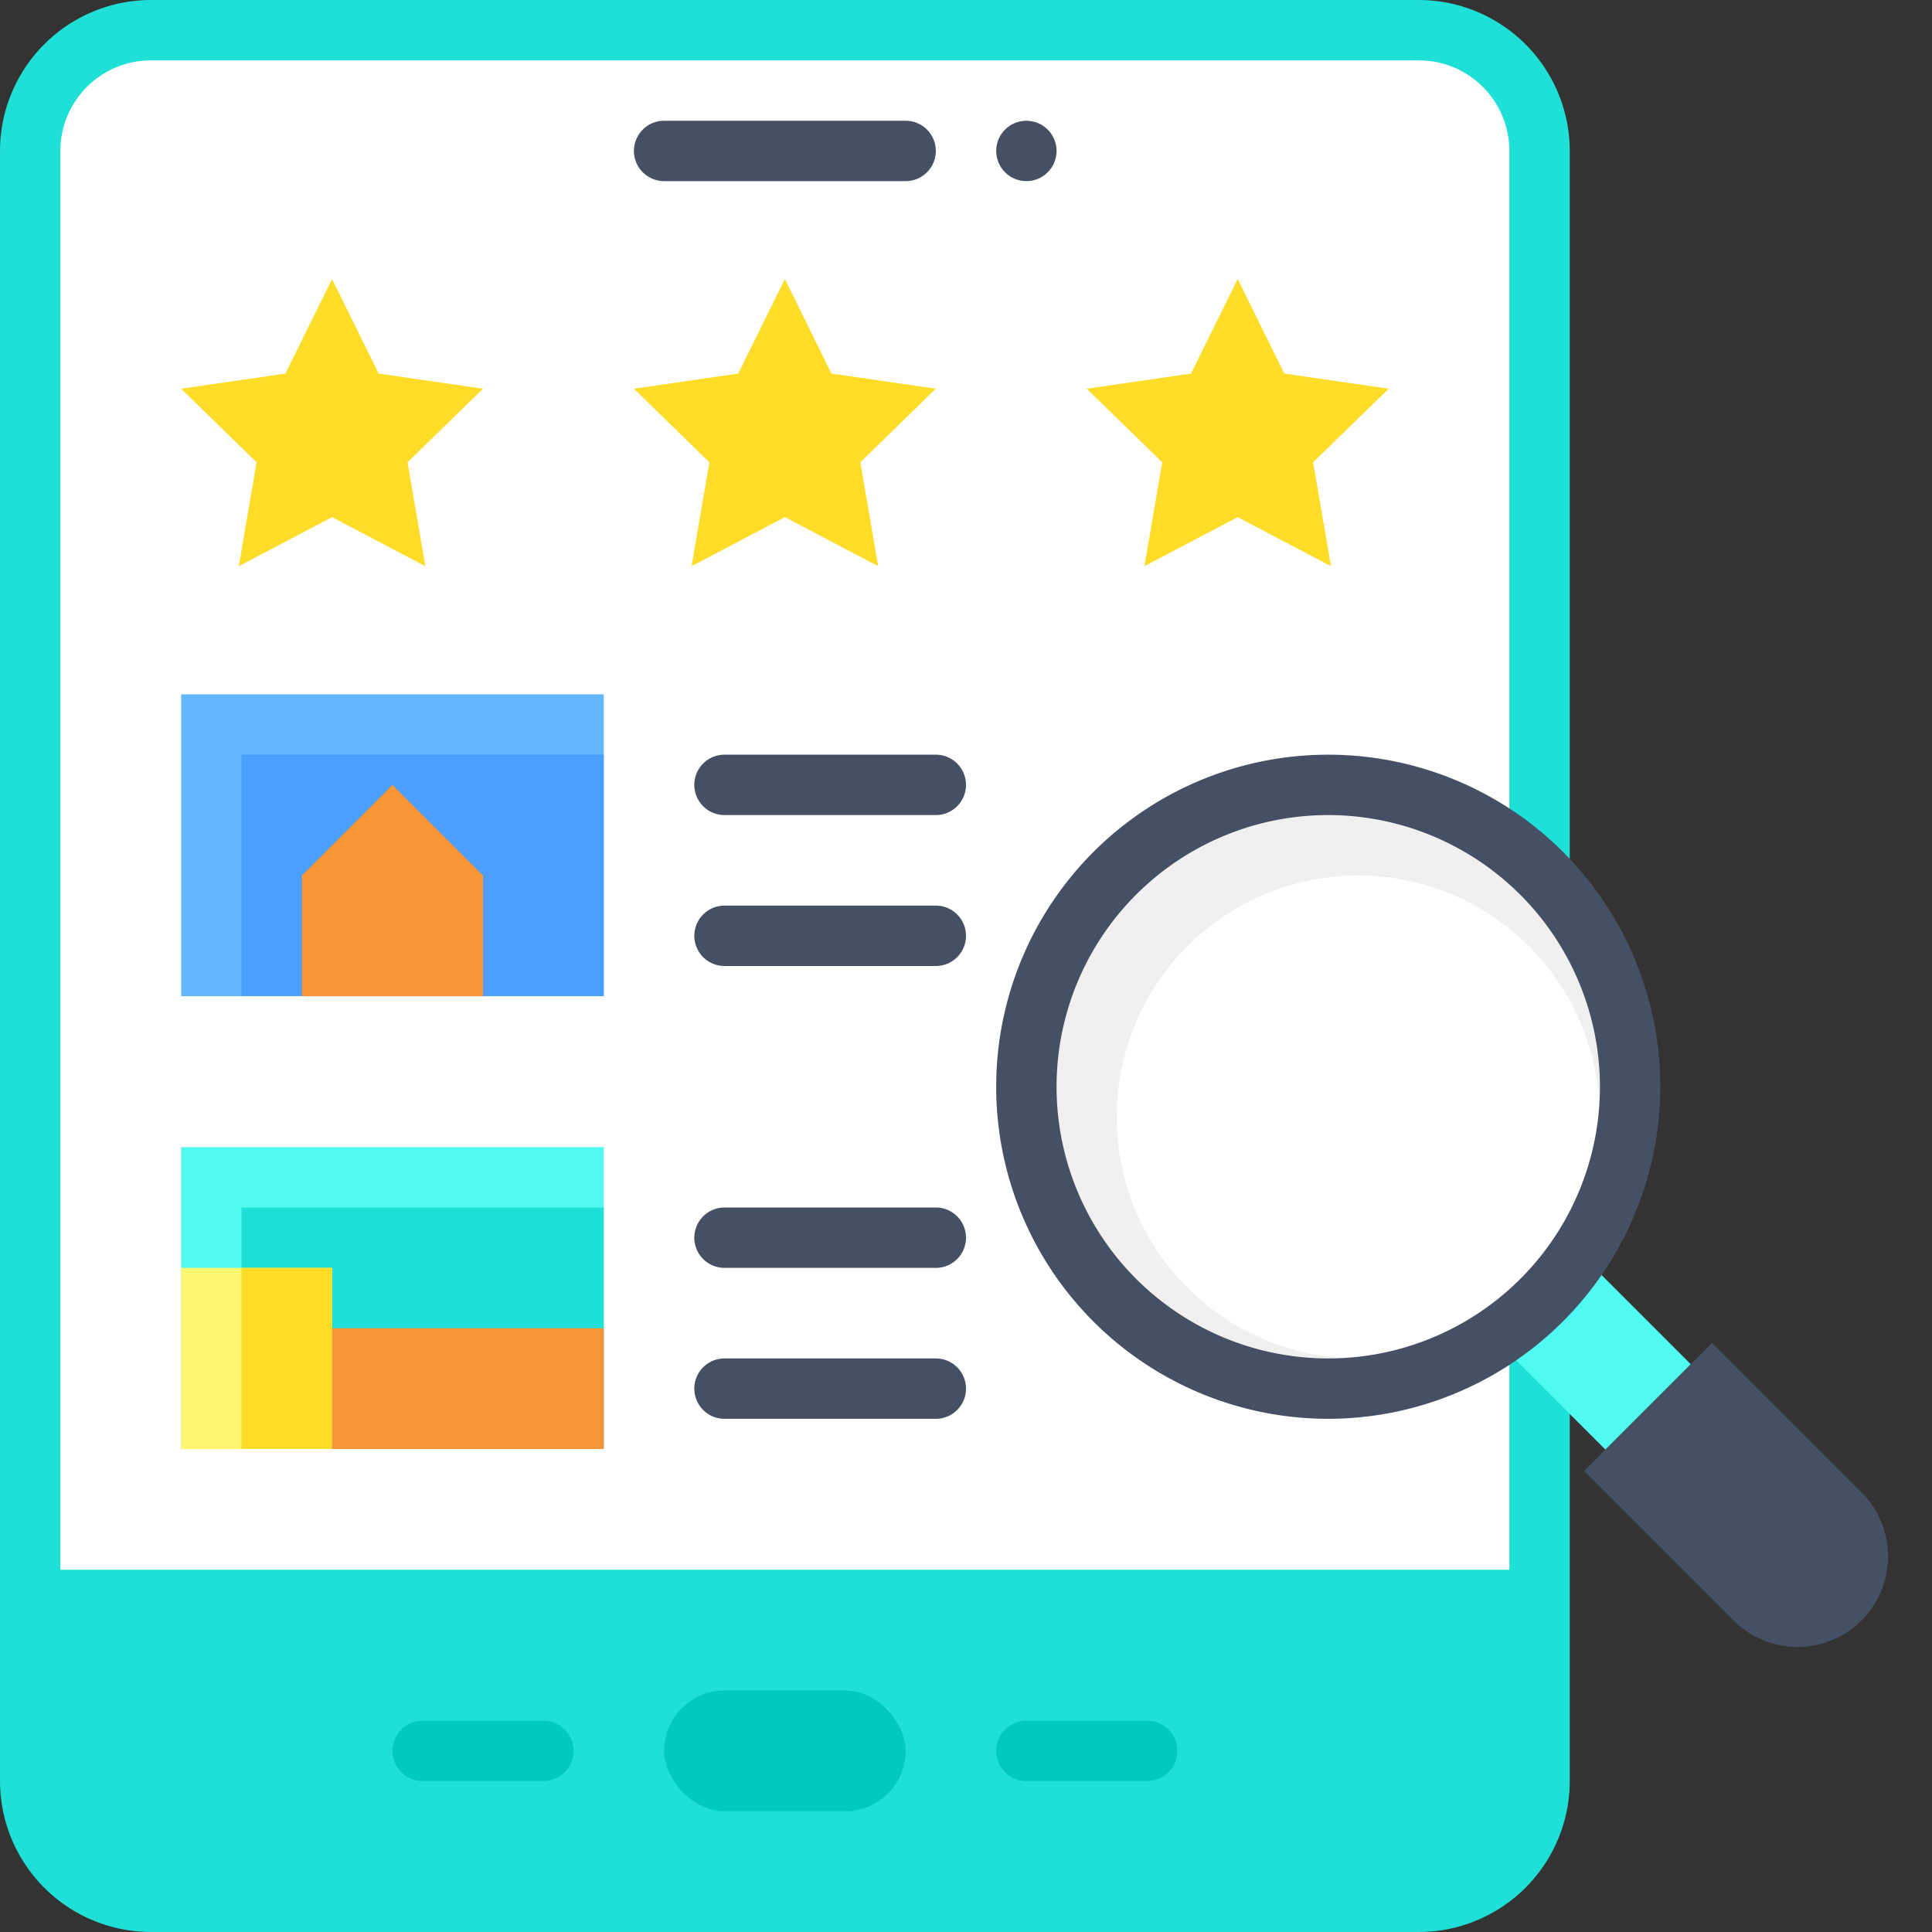 <svg id="Flat" height="512" viewBox="0 0 64 64" width="512" xmlns="http://www.w3.org/2000/svg"><rect x="0" y="0" width="64" height="64" fill="#333333" stroke="none"/><path d="m47 1h-42a4 4 0 0 0 -4 4v48h50v-48a4 4 0 0 0 -4-4z" fill="#fff"/><path d="m47 0h-42a5.006 5.006 0 0 0 -5 5v54a5.006 5.006 0 0 0 5 5h42a5.006 5.006 0 0 0 5-5v-54a5.006 5.006 0 0 0 -5-5zm-45 52v-47a3 3 0 0 1 3-3h42a3 3 0 0 1 3 3v47z" fill="#1ee0d7"/><path d="m38 59h-4a1 1 0 0 1 0-2h4a1 1 0 0 1 0 2z" fill="#00cabd"/><path d="m18 59h-4a1 1 0 0 1 0-2h4a1 1 0 0 1 0 2z" fill="#00cabd"/><path d="m30 6h-8a1 1 0 0 1 0-2h8a1 1 0 0 1 0 2z" fill="#465064"/><circle cx="34" cy="5" fill="#465064" r="1"/><rect fill="#00cabd" height="4" rx="2" width="8" x="22" y="56"/><path d="m11 9.245 1.545 3.13 3.455.502-2.5 2.437.59 3.441-3.09-1.624-3.09 1.624.59-3.441-2.5-2.437 3.455-.502z" fill="#ffdc28"/><path d="m26 9.245 1.545 3.13 3.455.502-2.5 2.437.59 3.441-3.09-1.624-3.09 1.624.59-3.441-2.5-2.437 3.455-.502z" fill="#ffdc28"/><path d="m41 9.245 1.545 3.13 3.455.502-2.5 2.437.59 3.441-3.09-1.624-3.09 1.624.59-3.441-2.5-2.437 3.455-.502z" fill="#ffdc28"/><g fill="#465064"><path d="m31 32h-7a1 1 0 0 1 0-2h7a1 1 0 0 1 0 2z"/><path d="m31 27h-7a1 1 0 0 1 0-2h7a1 1 0 0 1 0 2z"/><path d="m31 47h-7a1 1 0 0 1 0-2h7a1 1 0 0 1 0 2z"/><path d="m31 42h-7a1 1 0 0 1 0-2h7a1 1 0 0 1 0 2z"/></g><path d="m6 23h14v10h-14z" fill="#63b7ff"/><path d="m8 25h12v8h-12z" fill="#4a9fff"/><path d="m6 38h14v10h-14z" fill="#50faf0"/><path d="m8 40h12v8h-12z" fill="#1ee0d7"/><path d="m13 26-3 3v4h6v-4z" fill="#fa9537"/><path d="m6 42h5v6h-5z" fill="#fff56e"/><path d="m8 42h3v6h-3z" fill="#ffdc28"/><path d="m11 44h9v4h-9z" fill="#fa9537"/><path d="m48.717 37.218h4v11h-4z" fill="#50faf0" transform="matrix(.707 -.707 .707 .707 -15.351 48.374)"/><path d="m55.142 45.142h6a0 0 0 0 1 0 0v7a3 3 0 0 1 -3 3 3 3 0 0 1 -3-3v-7a0 0 0 0 1 0 0z" fill="#465064" transform="matrix(.707 -.707 .707 .707 -18.426 55.799)"/><circle cx="44" cy="36" fill="#f0f0f0" r="10" transform="matrix(.707 -.707 .707 .707 -12.569 41.657)"/><circle cx="45" cy="37" fill="#fff" r="8" transform="matrix(.707 -.707 .707 .707 -12.983 42.657)"/><path d="m44 47a11 11 0 1 1 11-11 11.013 11.013 0 0 1 -11 11zm0-20a9 9 0 1 0 9 9 9.011 9.011 0 0 0 -9-9z" fill="#465064"/></svg>